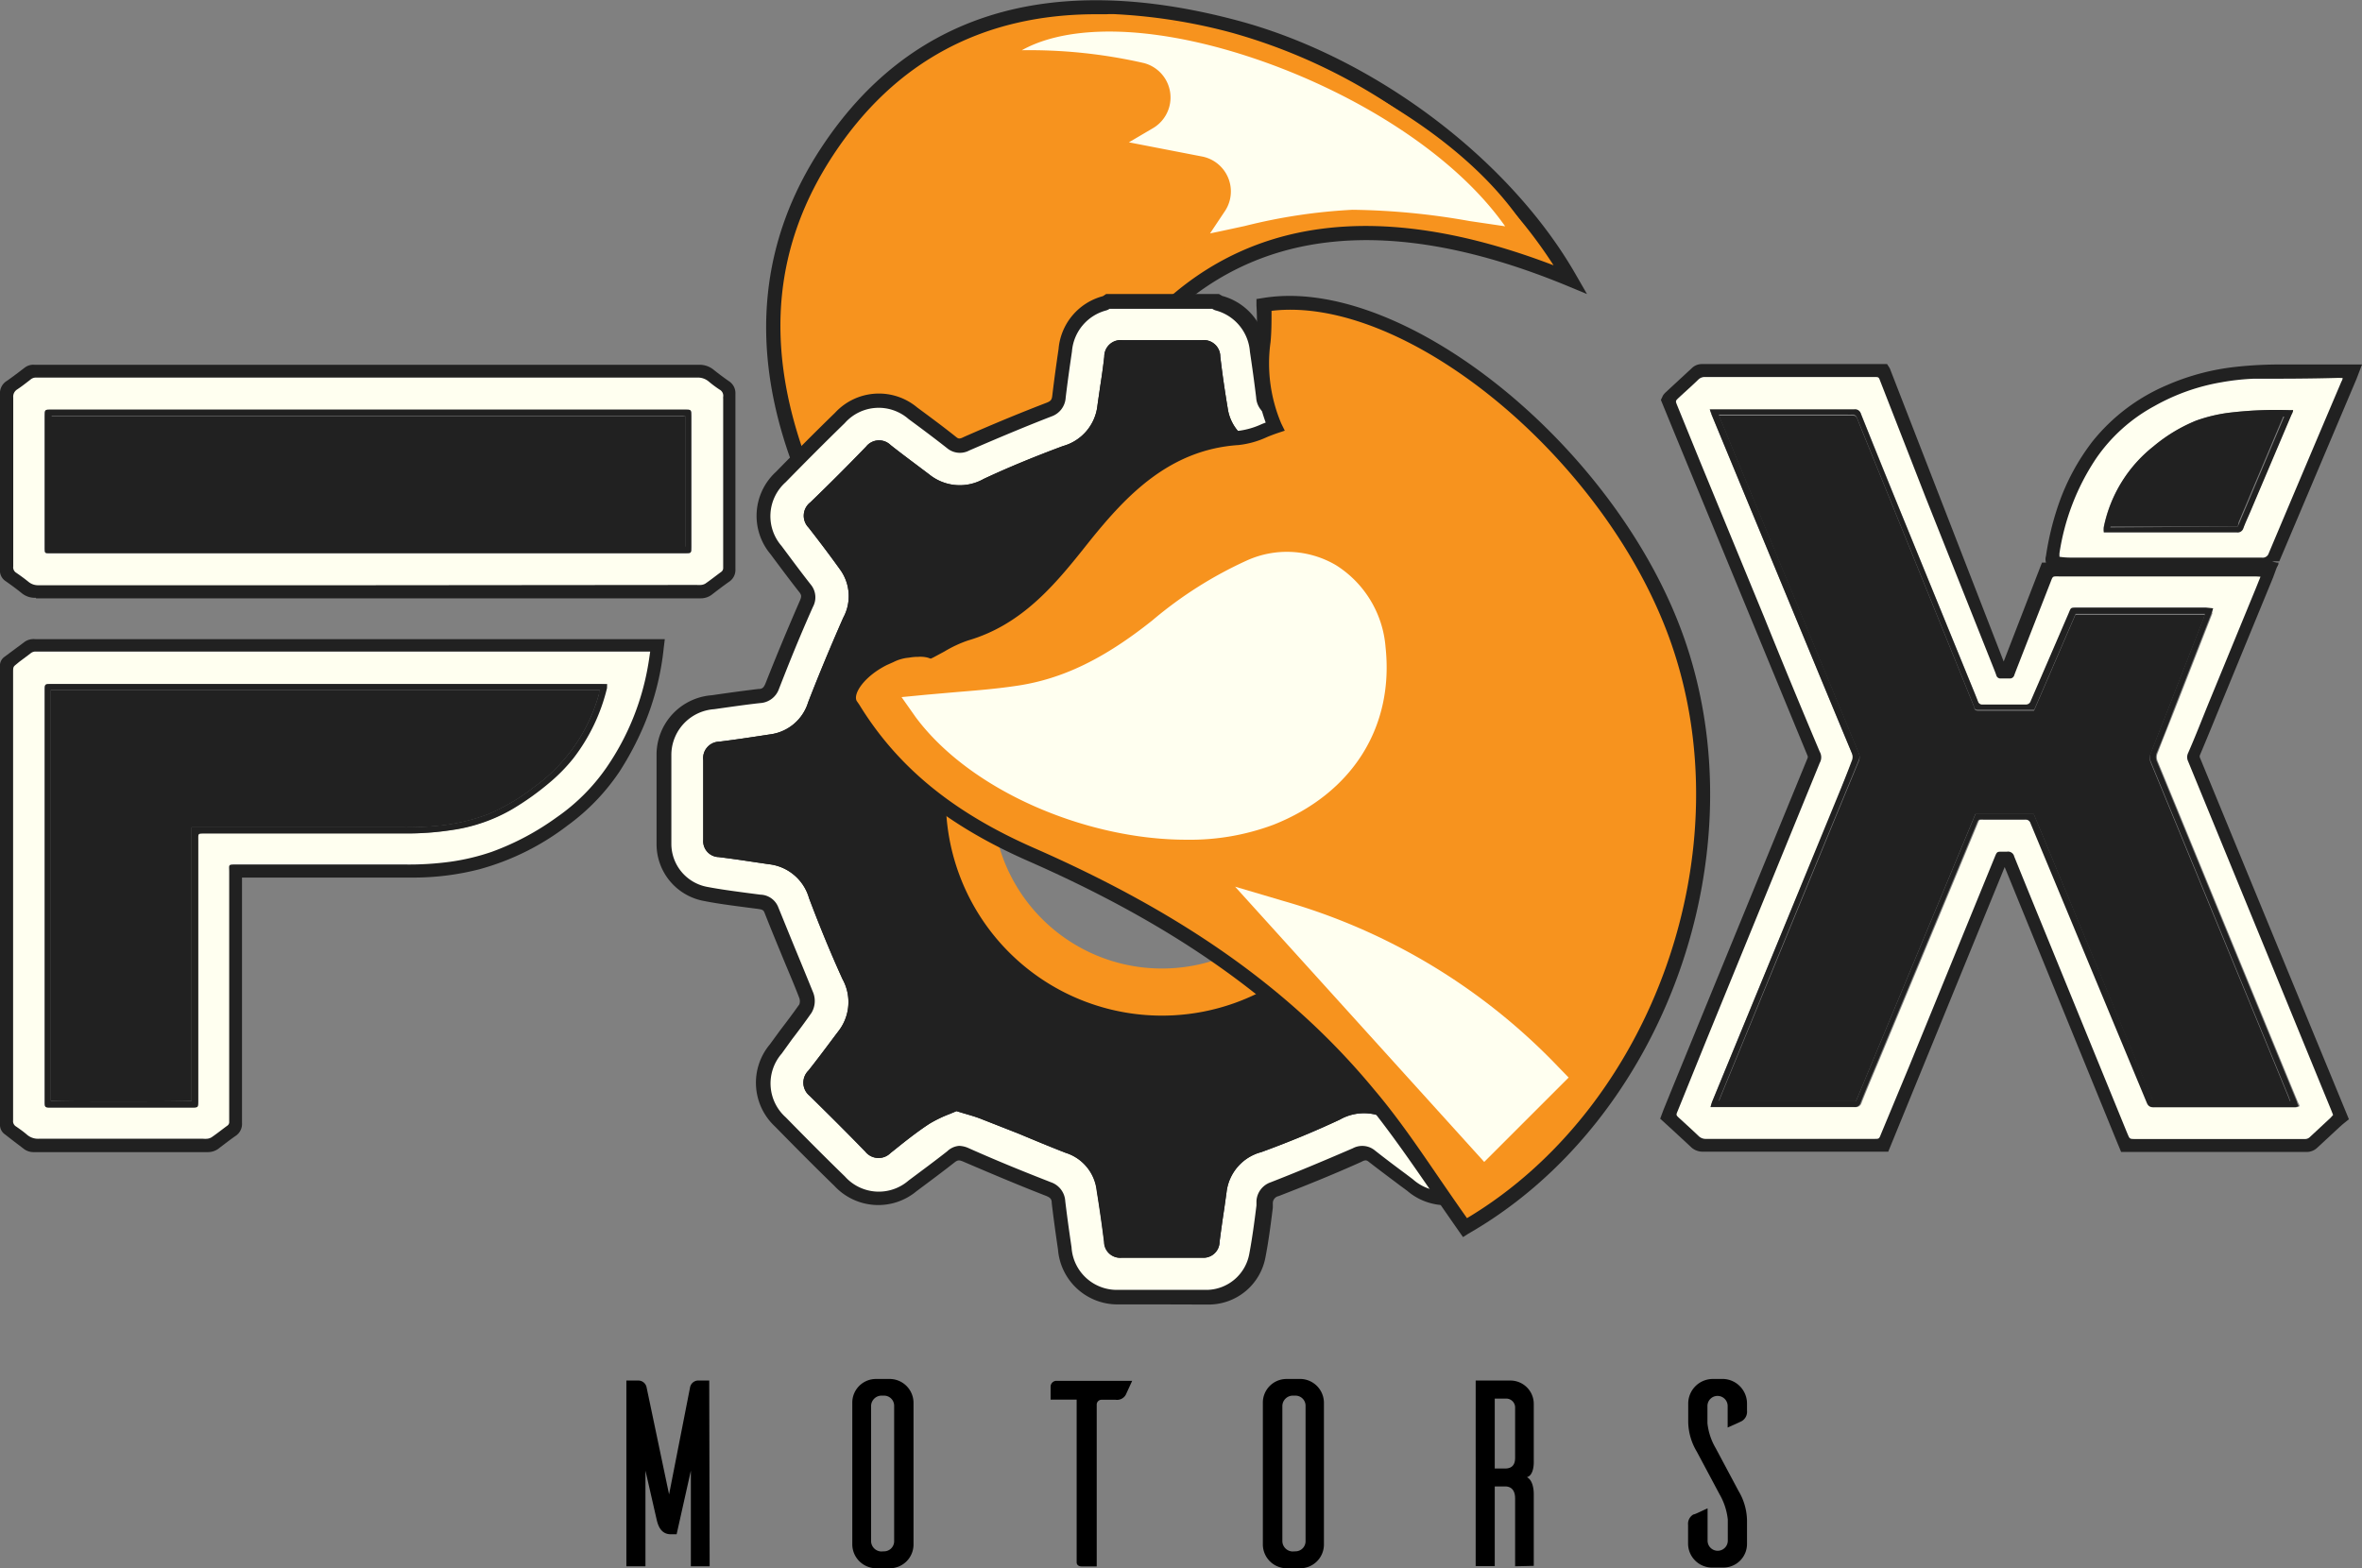 <svg id="Слой_1" data-name="Слой 1" xmlns="http://www.w3.org/2000/svg" viewBox="0 0 165.92 110.18"><rect x="0" y="0" width="165.92" height="110.18" fill="#808080" stroke="none"/><defs><style>.cls-1{fill:#f7931e;}.cls-2{fill:#212121;}.cls-3{fill:ivory;}</style></defs><title>logo_fox</title><path class="cls-1" d="M78.64,50.86c-9.22-1-19.47-9.74-22.69-19C53,23.48,54.21,16.54,58.1,10.64,64,1.62,73.42-1.63,86.69,1.88c9.54,2.52,19,9.57,23.64,17.78-12.41-5.18-22.27-4.36-29.31,3C74.18,29.84,72.09,38.79,78.64,50.86ZM84,17.11c4-.73,7.4-1.8,11.1-1.88s7.82.82,11.72,1.29C100,5.49,77.28-2.41,70.27,4,75,4,79.67,4.16,84.53,6.4l-6,3.46.4.6,8.31,1.68Z"/><path class="cls-2" d="M110.76,19.41c-4.66-8.22-14.28-15.46-23.95-18-13.13-3.47-22.94-.45-29.14,9-4.22,6.42-5,13.71-2.2,21.68,3.3,9.49,13.88,18.34,23.11,19.32l.95.1-.45-.84C73.21,39.81,74,30.78,81.38,23c6.75-7.07,16.42-8,28.75-2.9l1.35.56Zm-4.86-5a33.08,33.08,0,0,1,3.23,4.23C97,14,87.46,15.19,80.66,22.32c-7.56,7.92-8.51,17.06-2.91,27.91-8.65-1.42-18.25-9.68-21.32-18.52-2.7-7.76-2-14.57,2.09-20.8C62.85,4.32,69.06,1,77,1l.5,0h.22a5.74,5.74,0,0,1,.69,0,38.94,38.94,0,0,1,8.12,1.3A39.48,39.48,0,0,1,99,8.31,45.09,45.09,0,0,0,82.27,1.6,4.39,4.39,0,0,1,83,2,4.54,4.54,0,0,1,86.5,3.6c7.31,2.15,15.3,6.66,19.27,12.29l-2.51-.37a49.73,49.73,0,0,0-8.21-.79c-.43,0-.86,0-1.28.07"/><path class="cls-3" d="M84,17.11l1.66-2.49a2,2,0,0,0-1.26-3.07l-5.53-1.12-.11-.66,2.07-1.21a2,2,0,0,0-.52-3.67,39,39,0,0,0-10-.88c7-6.44,29.73,1.46,36.52,12.5-3.91-.47-8-1.37-11.72-1.29S88,16.39,84,17.11Z"/><path class="cls-1" d="M82.89,17.82l2.32-3.47a1.5,1.5,0,0,0-.95-2.3l-5.87-1.19-.22-1.34,2.37-1.38a1.5,1.5,0,0,0-.39-2.75,39.09,39.09,0,0,0-9.88-.86H69l1-.88c3-2.73,8-2.69,11.61-2.18,8.9,1.23,20.94,7.1,25.68,14.79l.54.88-1-.12c-1.2-.14-2.41-.33-3.62-.51a48.06,48.06,0,0,0-8-.77,38.2,38.2,0,0,0-7.38,1.12c-1.17.25-2.37.52-3.65.75ZM79.3,10l5.16,1A2.5,2.5,0,0,1,86,14.9l-1,1.5c.84-.17,1.65-.35,2.44-.52a39,39,0,0,1,7.57-1.14,49.73,49.73,0,0,1,8.21.79l2.51.37c-4.93-7-16-12.27-24.37-13.43-4-.56-7.37-.18-9.58,1.06a36.06,36.06,0,0,1,8.57.9A2.5,2.5,0,0,1,81,9Z"/><circle class="cls-1" cx="77.94" cy="10.18" r="0.86" transform="translate(19.31 62.53) rotate(-49.2)"/><path class="cls-3" d="M116.61,60a4,4,0,0,1-3.36,3l-1.22.17c-.74.1-1.49.21-2.23.3a.86.86,0,0,0-.77.64c-.79,2-1.64,3.94-2.42,5.92a1.13,1.13,0,0,0,.08.91c.64.94,1.36,1.83,2,2.74a3.71,3.71,0,0,1-.33,5.23q-2,2-4.06,4.06a3.71,3.71,0,0,1-5.23.34c-.89-.67-1.79-1.33-2.67-2a.9.9,0,0,0-1.05-.1c-1.92.83-3.84,1.64-5.79,2.4a1,1,0,0,0-.73.92c-.16,1.24-.31,2.49-.54,3.71a3.58,3.58,0,0,1-3.52,3q-3.18.05-6.35,0a3.71,3.71,0,0,1-3.63-3.42c-.16-1.08-.31-2.16-.44-3.25a1,1,0,0,0-.73-.93c-1.94-.76-3.87-1.57-5.79-2.4a.9.9,0,0,0-1.05.1c-.89.7-1.81,1.38-2.72,2.06A3.69,3.69,0,0,1,59,83q-2.1-2.05-4.16-4.16a3.69,3.69,0,0,1-.33-5.13c.69-.93,1.42-1.84,2.08-2.79a1.12,1.12,0,0,0,.08-.91c-.79-2-1.66-4-2.45-6a.9.9,0,0,0-.88-.6c-1.24-.17-2.49-.31-3.71-.55a3.58,3.58,0,0,1-3-3.52q-.05-3.18,0-6.35a3.71,3.71,0,0,1,3.42-3.63c1.08-.16,2.16-.31,3.25-.44a1,1,0,0,0,.92-.73c.76-1.94,1.57-3.87,2.4-5.79a.9.9,0,0,0-.1-1.05c-.7-.89-1.38-1.81-2.06-2.72a3.69,3.69,0,0,1,.33-5.13q2.05-2.1,4.16-4.16A3.69,3.69,0,0,1,64.09,29c.91.68,1.83,1.36,2.72,2.06a.9.9,0,0,0,1.05.1c1.92-.83,3.84-1.64,5.79-2.4a1,1,0,0,0,.73-.93c.13-1.08.28-2.17.44-3.25a3.72,3.72,0,0,1,2.76-3.3,1.13,1.13,0,0,0,.23-.13h7.65a1.12,1.12,0,0,0,.23.13,3.73,3.73,0,0,1,2.76,3.3c.16,1.08.31,2.16.44,3.25a1,1,0,0,0,.73.92c1.94.76,3.87,1.57,5.79,2.4a.9.9,0,0,0,1.05-.1c.89-.7,1.81-1.38,2.72-2.06a3.69,3.69,0,0,1,5.13.33q2.1,2.05,4.15,4.16a3.69,3.69,0,0,1,.33,5.13c-.68.91-1.36,1.83-2.06,2.72a.9.9,0,0,0-.1,1.05c.83,1.92,1.63,3.84,2.4,5.78a.94.94,0,0,0,.85.72c.77.08,1.54.18,2.3.3a6.08,6.08,0,0,1,3,.89,4.87,4.87,0,0,1,1.47,2.23ZM67.16,77.52c.78.25,1.42.41,2,.65,2,.79,3.89,1.63,5.86,2.4a3.66,3.66,0,0,1,2.48,3c.19,1.21.37,2.43.52,3.65.06.48.26.67.75.66q2.84,0,5.67,0c.49,0,.67-.21.73-.68.14-1.17.33-2.34.5-3.51a3.81,3.81,0,0,1,2.77-3.21c1.85-.68,3.69-1.43,5.47-2.27a3.92,3.92,0,0,1,4.41.39c.9.69,1.83,1.36,2.72,2.06a.64.64,0,0,0,1-.07q2-2,4-4a.67.67,0,0,0,.08-1.05c-.77-1-1.53-2-2.26-3a3.67,3.67,0,0,1-.31-3.82c.86-2,1.71-4,2.5-6a3.66,3.66,0,0,1,3-2.47c1.21-.19,2.43-.37,3.65-.52.49-.06.66-.29.65-.76q0-2.84,0-5.67a.61.61,0,0,0-.63-.71c-1.17-.15-2.34-.34-3.51-.5a3.84,3.84,0,0,1-3.27-2.79c-.67-1.85-1.43-3.68-2.27-5.47a3.89,3.89,0,0,1,.36-4.35c.69-.91,1.36-1.83,2.06-2.72a.67.67,0,0,0,0-1.06q-2-2-4-4a.68.68,0,0,0-1.06-.06c-1,.76-1.95,1.5-2.95,2.22a3.68,3.68,0,0,1-3.87.33q-3-1.3-6-2.5a3.64,3.64,0,0,1-2.45-2.94q-.3-1.82-.52-3.65c-.06-.51-.26-.71-.78-.71q-2.8,0-5.6,0c-.52,0-.71.21-.77.71-.14,1.15-.33,2.3-.49,3.45a3.82,3.82,0,0,1-2.74,3.24c-1.87.69-3.72,1.45-5.53,2.29a3.89,3.89,0,0,1-4.35-.38C64,33,63.1,32.38,62.21,31.67a.67.67,0,0,0-1.06.07q-1.94,2-3.91,3.91a.7.7,0,0,0-.09,1.11q1.14,1.45,2.22,2.95a3.69,3.69,0,0,1,.32,3.87c-.85,2-1.68,3.92-2.45,5.91a3.72,3.72,0,0,1-3.07,2.57c-1.19.18-2.38.37-3.58.51-.52.06-.69.29-.69.8q0,2.8,0,5.6a.64.64,0,0,0,.66.75c1.17.14,2.34.34,3.51.5a3.79,3.79,0,0,1,3.21,2.69c.72,1.91,1.5,3.8,2.34,5.66a3.82,3.82,0,0,1-.35,4.17c-.69.93-1.38,1.87-2.1,2.78a.7.7,0,0,0,.05,1.11q2,1.93,3.91,3.92a.7.7,0,0,0,1.11.06c.91-.72,1.81-1.46,2.79-2.09A16.17,16.17,0,0,1,67.16,77.52Z"/><path class="cls-2" d="M81.57,91.65l-3.13,0a4.19,4.19,0,0,1-4.12-3.85c-.16-1.09-.31-2.17-.44-3.26,0-.29-.09-.39-.41-.52-1.7-.66-3.54-1.43-5.8-2.4-.3-.13-.38-.1-.55,0-.9.71-1.82,1.39-2.73,2.07a4.2,4.2,0,0,1-5.78-.37c-1.39-1.35-2.79-2.76-4.16-4.16a4.2,4.2,0,0,1-.37-5.78l.73-1c.46-.6.91-1.2,1.34-1.81a.67.67,0,0,0,0-.44c-.38-1-.78-1.91-1.17-2.86s-.86-2.08-1.27-3.13c-.08-.2-.14-.23-.48-.28l-1-.13c-.9-.12-1.84-.24-2.75-.42a4.06,4.06,0,0,1-3.36-4c0-2.19,0-4.33,0-6.37A4.19,4.19,0,0,1,50,48.85c1.09-.16,2.17-.31,3.26-.44.29,0,.39-.09.52-.41.67-1.7,1.43-3.55,2.41-5.8.13-.3.1-.38,0-.54-.71-.9-1.39-1.82-2.07-2.73a4.19,4.19,0,0,1,.38-5.77c1.36-1.39,2.76-2.8,4.16-4.16a4.19,4.19,0,0,1,5.77-.37c.92.68,1.84,1.36,2.73,2.07.16.13.24.16.55,0,2.27-1,4.11-1.75,5.8-2.4.32-.12.38-.23.41-.52.13-1.09.28-2.18.44-3.26a4.2,4.2,0,0,1,3.11-3.71l.23-.15h7.93l.22.13a4.24,4.24,0,0,1,3.12,3.73c.16,1.09.31,2.17.44,3.26,0,.29.09.39.41.52,1.71.67,3.55,1.43,5.8,2.41.3.13.38.1.54,0,.9-.71,1.82-1.39,2.73-2.07a4.2,4.2,0,0,1,5.78.37c1.38,1.34,2.78,2.74,4.16,4.17a4.2,4.2,0,0,1,.37,5.77c-.68.92-1.36,1.84-2.07,2.73-.13.16-.16.24,0,.55.9,2.07,1.68,4,2.41,5.8.14.35.22.38.44.41.78.08,1.55.19,2.33.31l.45.06a5.46,5.46,0,0,1,2.75.92,5.38,5.38,0,0,1,1.64,2.45l0,.18,0,7.81a4.47,4.47,0,0,1-3.77,3.31l-1.84.25-1.62.21c-.17,0-.24,0-.36.33-.39,1-.79,1.94-1.19,2.91s-.83,2-1.23,3a.67.67,0,0,0,0,.44c.44.65.92,1.27,1.39,1.89l.63.83a4.2,4.2,0,0,1-.38,5.88q-2,2-4.06,4.06a4.2,4.2,0,0,1-5.88.38l-.49-.36c-.73-.55-1.47-1.1-2.19-1.66-.16-.13-.25-.16-.54,0-2.23,1-4.08,1.73-5.8,2.4a.51.51,0,0,0-.41.52l0,.3c-.14,1.13-.29,2.3-.51,3.44a4.06,4.06,0,0,1-4,3.36ZM67.37,80.51a1.75,1.75,0,0,1,.69.17c2.25,1,4.08,1.73,5.77,2.39a1.49,1.49,0,0,1,1,1.33c.13,1.08.28,2.16.44,3.23a3.19,3.19,0,0,0,3.15,3c2,0,4.16,0,6.34,0a3.08,3.08,0,0,0,3-2.55c.21-1.11.36-2.26.5-3.38l0-.3a1.48,1.48,0,0,1,1-1.33c1.72-.67,3.55-1.43,5.77-2.39a1.4,1.4,0,0,1,1.56.16c.71.56,1.44,1.11,2.17,1.65l.49.37a3.21,3.21,0,0,0,4.58-.29q2-2,4.05-4.05a3.21,3.21,0,0,0,.29-4.58l-.63-.82c-.49-.64-1-1.27-1.42-1.93a1.62,1.62,0,0,1-.13-1.37c.4-1,.82-2,1.24-3s.8-1.93,1.18-2.9a1.35,1.35,0,0,1,1.17-1l1.6-.21,1.77-.24a3.46,3.46,0,0,0,3-2.57V52.42a4.31,4.31,0,0,0-1.28-1.93,4.63,4.63,0,0,0-2.28-.73l-.46-.07c-.76-.12-1.51-.22-2.27-.3a1.44,1.44,0,0,1-1.27-1c-.72-1.82-1.5-3.71-2.4-5.77a1.4,1.4,0,0,1,.16-1.56c.7-.89,1.38-1.8,2.05-2.71a3.19,3.19,0,0,0-.29-4.48c-1.38-1.42-2.78-2.81-4.15-4.15a3.19,3.19,0,0,0-4.48-.28c-.91.68-1.82,1.35-2.71,2.05a1.4,1.4,0,0,1-1.56.16c-2.24-1-4.08-1.73-5.77-2.39a1.49,1.49,0,0,1-1-1.33c-.13-1.08-.28-2.16-.44-3.23a3.24,3.24,0,0,0-2.41-2.89.91.91,0,0,1-.23-.11H77.94a.93.93,0,0,1-.23.11,3.24,3.24,0,0,0-2.41,2.89c-.16,1.08-.31,2.15-.44,3.23a1.49,1.49,0,0,1-1,1.33c-1.68.65-3.51,1.41-5.77,2.39a1.4,1.4,0,0,1-1.56-.16c-.89-.7-1.8-1.38-2.71-2.05a3.18,3.18,0,0,0-4.48.29c-1.4,1.36-2.79,2.76-4.15,4.15a3.19,3.19,0,0,0-.29,4.48c.68.91,1.35,1.82,2.05,2.71a1.4,1.4,0,0,1,.16,1.56c-1,2.24-1.73,4.08-2.39,5.77a1.49,1.49,0,0,1-1.33,1c-1.08.12-2.16.28-3.23.43a3.23,3.23,0,0,0-3,3.15c0,2,0,4.16,0,6.34a3.08,3.08,0,0,0,2.55,3c.89.17,1.81.29,2.7.41l1,.13a1.39,1.39,0,0,1,1.27.91c.41,1,.84,2.07,1.27,3.11s.79,1.92,1.18,2.88A1.62,1.62,0,0,1,57,71.17c-.44.63-.9,1.25-1.37,1.86l-.72,1a3.19,3.19,0,0,0,.29,4.48c1.37,1.4,2.76,2.8,4.15,4.15a3.19,3.19,0,0,0,4.48.28c.91-.68,1.82-1.35,2.71-2.05A1.37,1.37,0,0,1,67.37,80.51Zm17.11,7.86h0q-2.83,0-5.66,0a1.14,1.14,0,0,1-1.25-1.1c-.14-1.14-.31-2.33-.52-3.63A3.14,3.14,0,0,0,74.86,81c-1.11-.43-2.21-.89-3.31-1.35l-2.55-1c-.39-.16-.8-.28-1.25-.41l-.56-.17-.48.2a8.83,8.83,0,0,0-1.41.68c-.83.54-1.63,1.17-2.4,1.79l-.34.27a1.19,1.19,0,0,1-1.78-.1c-1.28-1.32-2.6-2.63-3.9-3.91a1.19,1.19,0,0,1-.09-1.78c.64-.81,1.26-1.64,1.88-2.47l.22-.29a3.33,3.33,0,0,0,.29-3.67c-.81-1.78-1.6-3.7-2.35-5.69A3.31,3.31,0,0,0,54,60.72l-1.35-.2c-.72-.11-1.44-.21-2.16-.3A1.12,1.12,0,0,1,49.4,59q0-2.8,0-5.59a1.16,1.16,0,0,1,1.13-1.3c1.06-.13,2.12-.29,3.17-.45l.39-.06a3.22,3.22,0,0,0,2.68-2.26c.71-1.83,1.51-3.77,2.46-5.93A3.18,3.18,0,0,0,59,40c-.68-.95-1.42-1.93-2.2-2.93a1.19,1.19,0,0,1,.13-1.78q2-1.93,3.91-3.91a1.16,1.16,0,0,1,1.72-.11c.58.46,1.18.91,1.78,1.36l.93.7a3.41,3.41,0,0,0,3.83.32c1.71-.8,3.53-1.55,5.57-2.31a3.33,3.33,0,0,0,2.42-2.84c.06-.44.13-.89.19-1.33.11-.7.21-1.4.29-2.11a1.18,1.18,0,0,1,1.28-1.16q2.8,0,5.59,0a1.16,1.16,0,0,1,1.28,1.15c.14,1.21.32,2.43.52,3.63a3.16,3.16,0,0,0,2.14,2.56c2,.79,4,1.64,6.05,2.51a3.17,3.17,0,0,0,3.38-.28c.93-.67,1.89-1.39,2.93-2.21a1.16,1.16,0,0,1,1.72.1q2,2,4,4a1.16,1.16,0,0,1,.09,1.72c-.45.57-.88,1.15-1.31,1.72l-.75,1a3.41,3.41,0,0,0-.31,3.83c.84,1.8,1.61,3.65,2.28,5.51a3.32,3.32,0,0,0,2.87,2.47l1.44.21,2.07.29a1.1,1.1,0,0,1,1.06,1.21q0,2.83,0,5.66a1.12,1.12,0,0,1-1.09,1.26c-1.21.15-2.42.33-3.63.52a3.15,3.15,0,0,0-2.61,2.16c-.73,1.85-1.55,3.83-2.51,6a3.18,3.18,0,0,0,.26,3.33c.63.89,1.34,1.83,2.24,3a1.16,1.16,0,0,1-.12,1.72q-2,2-4,4a1.14,1.14,0,0,1-1.67.11c-.52-.41-1.05-.81-1.59-1.21L98,79a3.44,3.44,0,0,0-3.89-.33c-1.71.8-3.51,1.55-5.51,2.28a3.3,3.3,0,0,0-2.44,2.81L86,84.91c-.12.78-.23,1.56-.33,2.34A1.12,1.12,0,0,1,84.48,88.37Zm-5.88-1a.55.55,0,0,0,.19,0q2.84,0,5.68,0a.58.58,0,0,0,.18,0,.64.64,0,0,0,.05-.22c.1-.79.21-1.58.33-2.36l.17-1.16A4.3,4.3,0,0,1,88.29,80c2-.72,3.75-1.46,5.43-2.25a4.4,4.4,0,0,1,4.92.44l1.12.85c.54.4,1.08.81,1.61,1.22a.44.44,0,0,0,.18.1.47.47,0,0,0,.16-.13q2-2,4-4c.19-.19.19-.2,0-.39-.91-1.16-1.63-2.12-2.27-3a4.16,4.16,0,0,1-.36-4.3c1-2.21,1.77-4.18,2.5-6A4.16,4.16,0,0,1,109,59.75c1.22-.19,2.44-.37,3.67-.52a.42.42,0,0,0,.19-.05.53.53,0,0,0,0-.21q0-2.84,0-5.68a.43.43,0,0,0,0-.17h0a.65.65,0,0,0-.17,0l-2.09-.29-1.43-.21a4.33,4.33,0,0,1-3.67-3.12c-.66-1.83-1.42-3.66-2.25-5.43a4.37,4.37,0,0,1,.42-4.86l.74-1c.44-.58.88-1.17,1.33-1.74.17-.22.17-.23,0-.39q-2-2-4-4c-.17-.18-.18-.18-.39,0-1.06.83-2,1.56-3,2.23a4.19,4.19,0,0,1-4.36.38c-2-.87-4-1.71-6-2.5a4.14,4.14,0,0,1-2.76-3.32c-.2-1.21-.38-2.45-.52-3.67a.49.49,0,0,0-.06-.24h0a1,1,0,0,0-.22,0q-2.81,0-5.61,0a.41.41,0,0,0-.21,0h0a.55.55,0,0,0-.06.25c-.08.71-.19,1.43-.3,2.14-.07.44-.13.88-.19,1.32A4.3,4.3,0,0,1,75,32.29c-2,.75-3.81,1.49-5.49,2.27a4.38,4.38,0,0,1-4.86-.43l-.93-.7c-.6-.45-1.21-.91-1.8-1.38-.2-.16-.21-.16-.39,0q-1.94,2-3.92,3.92c-.22.22-.21.23,0,.44.8,1,1.55,2,2.23,3a4.19,4.19,0,0,1,.37,4.36c-.94,2.14-1.73,4.07-2.44,5.89a4.24,4.24,0,0,1-3.46,2.88l-.39.06c-1.07.16-2.14.33-3.21.45a.48.48,0,0,0-.22.06h0a.52.52,0,0,0,0,.24q0,2.81,0,5.61a.45.45,0,0,0,0,.2h0a.52.52,0,0,0,.2,0c.73.09,1.45.2,2.18.3l1.34.19a4.27,4.27,0,0,1,3.6,3c.74,2,1.53,3.86,2.33,5.63a4.3,4.3,0,0,1-.4,4.68l-.22.29c-.62.84-1.25,1.68-1.89,2.49-.19.25-.18.26,0,.44,1.31,1.28,2.63,2.6,3.92,3.92.19.19.21.2.44,0l.34-.27c.79-.63,1.61-1.28,2.49-1.85a9.52,9.52,0,0,1,1.57-.76l.63-.27.18-.08.18.06.72.22c.48.14.92.27,1.34.44l2.56,1.05c1.1.46,2.19.91,3.29,1.34A4.16,4.16,0,0,1,78,83.48c.21,1.31.38,2.51.52,3.67a.47.47,0,0,0,.05.2Z"/><path class="cls-2" d="M67.16,77.52a16.17,16.17,0,0,0-2.13,1c-1,.63-1.88,1.37-2.79,2.09a.7.7,0,0,1-1.11-.06q-1.93-2-3.91-3.92a.7.7,0,0,1-.05-1.11c.72-.91,1.41-1.85,2.1-2.78a3.82,3.82,0,0,0,.35-4.17c-.84-1.86-1.62-3.75-2.34-5.66a3.79,3.79,0,0,0-3.21-2.69c-1.17-.16-2.34-.35-3.51-.5A.64.64,0,0,1,49.9,59q0-2.8,0-5.6c0-.51.17-.73.69-.8,1.2-.14,2.39-.33,3.58-.51a3.72,3.72,0,0,0,3.07-2.57c.77-2,1.59-4,2.45-5.91a3.69,3.69,0,0,0-.32-3.87q-1.07-1.5-2.22-2.95a.7.7,0,0,1,.09-1.11q2-1.93,3.91-3.91a.67.67,0,0,1,1.06-.07c.89.71,1.81,1.38,2.72,2.07a3.89,3.89,0,0,0,4.35.38c1.81-.84,3.66-1.6,5.53-2.29a3.82,3.82,0,0,0,2.74-3.24c.16-1.15.35-2.29.49-3.45.06-.5.25-.72.77-.71q2.8,0,5.6,0c.52,0,.72.2.78.71q.22,1.83.52,3.65a3.64,3.64,0,0,0,2.45,2.94q3,1.2,6,2.5a3.68,3.68,0,0,0,3.87-.33c1-.72,2-1.46,2.95-2.22a.68.68,0,0,1,1.06.06q2,2,4,4a.67.67,0,0,1,0,1.06c-.7.89-1.37,1.81-2.06,2.72a3.89,3.89,0,0,0-.36,4.35c.84,1.79,1.59,3.62,2.27,5.47a3.84,3.84,0,0,0,3.27,2.79c1.17.16,2.34.35,3.51.5a.61.61,0,0,1,.63.71q0,2.84,0,5.67c0,.47-.16.7-.65.76-1.22.15-2.44.33-3.65.52a3.66,3.66,0,0,0-3,2.47c-.8,2-1.64,4-2.5,6a3.67,3.67,0,0,0,.31,3.82c.72,1,1.48,2,2.26,3a.67.67,0,0,1-.08,1.05q-2,2-4,4a.64.64,0,0,1-1,.07c-.89-.7-1.82-1.37-2.72-2.06a3.92,3.92,0,0,0-4.41-.39c-1.78.84-3.62,1.59-5.47,2.27a3.81,3.81,0,0,0-2.77,3.21c-.17,1.17-.36,2.34-.5,3.51-.06.47-.24.68-.73.68q-2.84,0-5.67,0c-.48,0-.69-.18-.75-.66-.15-1.22-.33-2.44-.52-3.65a3.66,3.66,0,0,0-2.48-3c-2-.77-3.9-1.61-5.86-2.4C68.58,77.93,67.95,77.77,67.16,77.52ZM81.62,41A15.18,15.18,0,1,0,96.8,56.13,15.2,15.2,0,0,0,81.62,41Z"/><path class="cls-2" d="M78.78,88.37a1.12,1.12,0,0,1-1.23-1.1c-.14-1.14-.31-2.33-.52-3.63A3.14,3.14,0,0,0,74.86,81c-1.11-.43-2.21-.89-3.31-1.35l-2.55-1c-.39-.16-.8-.28-1.25-.41l-.56-.17-.48.2a8.83,8.83,0,0,0-1.41.68c-.83.54-1.63,1.17-2.4,1.79l-.34.27a1.19,1.19,0,0,1-1.78-.1c-1.28-1.32-2.6-2.63-3.9-3.91a1.19,1.19,0,0,1-.09-1.78c.64-.81,1.26-1.64,1.88-2.47l.22-.29a3.33,3.33,0,0,0,.29-3.67c-.81-1.78-1.6-3.7-2.35-5.69A3.31,3.31,0,0,0,54,60.72l-1.35-.2c-.72-.11-1.44-.21-2.16-.3A1.12,1.12,0,0,1,49.4,59q0-2.8,0-5.59a1.16,1.16,0,0,1,1.13-1.3c1.06-.13,2.12-.29,3.17-.45l.39-.06a3.22,3.22,0,0,0,2.68-2.26c.71-1.83,1.51-3.77,2.46-5.93A3.18,3.18,0,0,0,59,40c-.68-.95-1.42-1.93-2.2-2.93a1.19,1.19,0,0,1,.13-1.78q2-1.93,3.91-3.91a1.16,1.16,0,0,1,1.72-.11c.58.46,1.18.91,1.78,1.36l.93.7a3.41,3.41,0,0,0,3.83.32c1.71-.8,3.53-1.55,5.57-2.31a3.33,3.33,0,0,0,2.42-2.84c.06-.44.13-.89.19-1.33.11-.7.21-1.4.29-2.11a1.14,1.14,0,0,1,1.28-1.16q2.8,0,5.59,0a1.16,1.16,0,0,1,1.28,1.15c.14,1.21.32,2.43.52,3.63a3.16,3.16,0,0,0,2.14,2.56c2,.79,4,1.64,6.05,2.51a3.17,3.17,0,0,0,3.38-.28c.93-.67,1.89-1.39,2.93-2.21a1.16,1.16,0,0,1,1.72.1q2,2,4,4a1.16,1.16,0,0,1,.09,1.72c-.45.57-.88,1.15-1.31,1.72l-.75,1a3.41,3.41,0,0,0-.31,3.83c.84,1.8,1.61,3.65,2.28,5.51a3.32,3.32,0,0,0,2.87,2.47l1.44.21,2.07.29a1.1,1.1,0,0,1,1.06,1.21q0,2.83,0,5.66a1.12,1.12,0,0,1-1.09,1.26c-1.21.15-2.42.33-3.63.52a3.15,3.15,0,0,0-2.61,2.16c-.73,1.85-1.55,3.83-2.51,6a3.18,3.18,0,0,0,.26,3.33c.63.89,1.34,1.83,2.24,3a1.16,1.16,0,0,1-.12,1.72q-2,2-4,4a1.14,1.14,0,0,1-1.67.11c-.52-.41-1.05-.81-1.59-1.21L98,79a3.44,3.44,0,0,0-3.89-.33c-1.71.8-3.51,1.55-5.51,2.28a3.3,3.3,0,0,0-2.44,2.81L86,84.91c-.12.78-.23,1.56-.33,2.34a1.14,1.14,0,0,1-1.23,1.12q-2.83,0-5.66,0Zm-.19-1a.55.55,0,0,0,.19,0q2.84,0,5.68,0c.14,0,.18,0,.18,0a.64.64,0,0,0,.05-.22c.1-.79.21-1.58.33-2.36l.17-1.16A4.3,4.3,0,0,1,88.29,80c2-.72,3.75-1.46,5.43-2.25a4.4,4.4,0,0,1,4.92.44l1.12.85c.54.4,1.08.81,1.61,1.22a.44.44,0,0,0,.18.1.47.47,0,0,0,.16-.13q2-2,4-4c.19-.19.19-.2,0-.39-.91-1.16-1.63-2.12-2.27-3a4.16,4.16,0,0,1-.36-4.3c1-2.21,1.77-4.18,2.5-6A4.16,4.16,0,0,1,109,59.75c1.22-.19,2.44-.37,3.67-.52a.42.42,0,0,0,.19-.05.53.53,0,0,0,0-.21q0-2.84,0-5.68a.43.43,0,0,0,0-.17h0a.65.65,0,0,0-.17,0l-2.09-.29-1.43-.21a4.33,4.33,0,0,1-3.67-3.12c-.66-1.83-1.42-3.66-2.25-5.43a4.37,4.37,0,0,1,.42-4.86l.74-1c.44-.58.88-1.17,1.33-1.74.17-.22.17-.23,0-.39q-2-2-4-4c-.17-.18-.18-.18-.39,0-1.06.83-2,1.56-3,2.23a4.19,4.19,0,0,1-4.36.38c-2-.87-4-1.71-6-2.5a4.14,4.14,0,0,1-2.76-3.32c-.2-1.21-.38-2.45-.52-3.67a.49.49,0,0,0-.06-.24h0a1,1,0,0,0-.22,0q-2.81,0-5.61,0a.5.5,0,0,0-.21,0h0a.56.56,0,0,0-.06.25c-.08.71-.19,1.43-.3,2.14-.07.44-.13.88-.19,1.32A4.3,4.3,0,0,1,75,32.29c-2,.75-3.81,1.49-5.49,2.27a4.38,4.38,0,0,1-4.86-.43l-.93-.7c-.6-.45-1.21-.91-1.8-1.38-.2-.16-.21-.16-.39,0q-1.94,2-3.92,3.92c-.22.22-.21.23,0,.44.8,1,1.55,2,2.23,3a4.19,4.19,0,0,1,.37,4.36c-.94,2.14-1.73,4.07-2.44,5.89a4.24,4.24,0,0,1-3.46,2.88l-.39.06c-1.07.16-2.14.33-3.21.45a.48.48,0,0,0-.22.06h0a.52.52,0,0,0,0,.24q0,2.81,0,5.61a.45.45,0,0,0,0,.2h0a.52.52,0,0,0,.2,0c.73.09,1.45.2,2.18.3l1.34.19a4.27,4.27,0,0,1,3.6,3c.74,2,1.53,3.86,2.33,5.63a4.3,4.3,0,0,1-.4,4.68l-.22.29c-.62.84-1.25,1.68-1.89,2.49-.19.25-.18.26,0,.44,1.31,1.28,2.63,2.6,3.92,3.92.19.19.21.2.44,0l.34-.27c.79-.63,1.61-1.28,2.49-1.85a9.52,9.52,0,0,1,1.57-.76l.63-.27.18-.08.18.06.72.22c.48.14.92.27,1.34.44l2.56,1.05c1.1.46,2.19.91,3.29,1.34A4.16,4.16,0,0,1,78,83.48c.21,1.31.38,2.51.52,3.67a.47.47,0,0,0,.05.2Zm3-15.52h0a15.68,15.68,0,0,1,0-31.36h0a15.68,15.68,0,0,1,0,31.36Zm0-30.36a14.68,14.68,0,0,0,0,29.36h0a14.68,14.68,0,0,0,0-29.36Z"/><path class="cls-1" d="M81.62,41A15.18,15.18,0,1,1,66.44,56.14,15.2,15.2,0,0,1,81.62,41ZM93.53,56.13A11.91,11.91,0,1,0,81.66,68.05,11.9,11.9,0,0,0,93.53,56.13Z"/><path class="cls-2" d="M46.13,45.41a18.89,18.89,0,0,1-1.37,5.4,20.56,20.56,0,0,1-1.66,3.14,14.47,14.47,0,0,1-3.53,3.66,17.66,17.66,0,0,1-6,3,18,18,0,0,1-4.41.57H16.53c0,.15,0,.27,0,.4q0,4.71,0,9.43,0,3.95,0,7.9a.52.52,0,0,1-.24.49c-.42.29-.82.6-1.22.91a.66.66,0,0,1-.43.15H2.38A.62.62,0,0,1,2,80.32c-.43-.34-.87-.66-1.31-1A.32.32,0,0,1,.5,79a1.79,1.79,0,0,0,0-.21q0-15.87,0-31.75c0-.09,0-.18,0-.26a.26.26,0,0,1,.13-.24L2,45.5a.65.65,0,0,1,.27-.09,1.59,1.59,0,0,1,.26,0H46.13Zm-.47.4H2.53a.54.54,0,0,0-.4.14l-.8.6c-.46.35-.41.23-.41.82q0,15.58,0,31.16c0,.08,0,.16,0,.23a.43.43,0,0,0,.21.42c.26.19.53.37.77.58a1.18,1.18,0,0,0,.83.28H14.27a1.72,1.72,0,0,0,.29,0,.74.74,0,0,0,.3-.1c.37-.27.74-.55,1.11-.82a.3.3,0,0,0,.13-.28c0-.1,0-.2,0-.29q0-8.63,0-17.27c0-.46-.1-.51.52-.51H28.37a21.73,21.73,0,0,0,3.25-.19,15.62,15.62,0,0,0,2.93-.7,18.6,18.6,0,0,0,4.55-2.42,13.79,13.79,0,0,0,3.51-3.51,18,18,0,0,0,2.92-7.2C45.57,46.44,45.61,46.15,45.67,45.8Z"/><path class="cls-2" d="M14.63,80.95H2.38a1.12,1.12,0,0,1-.71-.23c-.43-.33-.87-.66-1.3-1A.81.81,0,0,1,0,79V47.06c0-.14,0-.18,0-.23a.75.75,0,0,1,.33-.69l.55-.41.86-.64a1.09,1.09,0,0,1,.48-.18,1.38,1.38,0,0,1,.29,0H46.7l-.07.56A19.08,19.08,0,0,1,45.22,51a21.27,21.27,0,0,1-1.7,3.21A15,15,0,0,1,39.87,58a17.92,17.92,0,0,1-6.21,3.08,18.59,18.59,0,0,1-4.54.58H17v11q0,3.13,0,6.25a1,1,0,0,1-.45.9c-.39.27-.76.56-1.13.84A1.24,1.24,0,0,1,14.63,80.95ZM1.42,47.1V78.51a2.33,2.33,0,0,1,0,.28,6,6,0,0,1,.81.58.64.64,0,0,0,.5.16H14.48l.12,0,.64-.48.36-.27s0-.09,0-.13V61.11a.79.79,0,0,1,.18-.63,1.12,1.12,0,0,1,.84-.22H28.37a21.59,21.59,0,0,0,3.17-.19,15,15,0,0,0,2.84-.67A18,18,0,0,0,38.81,57a13.17,13.17,0,0,0,3.38-3.39,17.57,17.57,0,0,0,2.84-7l.05-.34H2.48L2,46.67l-.52.39ZM15.68,78.7h0Z"/><path class="cls-2" d="M25.82,41.53H2.53a1,1,0,0,1-.64-.21c-.39-.31-.79-.61-1.2-.9a.38.38,0,0,1-.19-.36c0-.25,0-.51,0-.76q0-5.8,0-11.6a.54.54,0,0,1,.25-.51c.43-.3.84-.61,1.25-.93a.51.51,0,0,1,.38-.13H49.13a1.06,1.06,0,0,1,.72.24c.36.29.73.57,1.1.83a.51.51,0,0,1,.25.48c0,1.82,0,3.64,0,5.46,0,2.28,0,4.56,0,6.84a.51.51,0,0,1-.24.49c-.41.28-.81.59-1.2.9a.77.77,0,0,1-.51.17H25.82Zm0-.41H48.93a1.83,1.83,0,0,0,.29,0,.72.72,0,0,0,.3-.09c.37-.27.74-.55,1.11-.82a.33.33,0,0,0,.15-.3c0-.09,0-.18,0-.26q0-5.8,0-11.6a1,1,0,0,1,0-.15.49.49,0,0,0-.26-.51,8.3,8.3,0,0,1-.75-.56,1.18,1.18,0,0,0-.83-.28H2.54a.58.58,0,0,0-.43.15c-.3.23-.6.47-.92.68a.6.6,0,0,0-.28.57q0,5.89,0,11.78a.82.82,0,0,1,0,.09.45.45,0,0,0,.22.45c.29.2.57.41.85.63a1.05,1.05,0,0,0,.72.24Z"/><path class="cls-2" d="M2.53,42a1.45,1.45,0,0,1-1-.32c-.38-.31-.78-.6-1.18-.88A.88.88,0,0,1,0,40c0-.17,0-.33,0-.5V37.08q0-4.69,0-9.39a1,1,0,0,1,.47-.92c.36-.25.72-.52,1.07-.79l.16-.12a1,1,0,0,1,.73-.23H49.13a1.56,1.56,0,0,1,1,.35c.35.28.71.55,1.07.8a1,1,0,0,1,.46.9c0,1.39,0,2.78,0,4.17v2.81q0,2.66,0,5.32a1,1,0,0,1-.45.9c-.4.28-.79.58-1.18.88a1.28,1.28,0,0,1-.81.28H2.53Zm16-1.41H49.14l.11,0,.65-.49.37-.28s0-.08,0-.12V28a1.17,1.17,0,0,1,0-.22,7.81,7.81,0,0,1-.84-.62.68.68,0,0,0-.5-.16H2.49l-.16.11c-.28.22-.56.44-.86.64,0,0-.06,0-.06.15q0,4.77,0,9.53v2.38a9,9,0,0,1,.88.65.56.56,0,0,0,.4.13H18.5Z"/><path class="cls-3" d="M45.67,45.8c-.05.35-.09.64-.14.92a18,18,0,0,1-2.92,7.2,13.79,13.79,0,0,1-3.51,3.51,18.6,18.6,0,0,1-4.55,2.42,15.62,15.62,0,0,1-2.93.7,21.73,21.73,0,0,1-3.25.19H16.62c-.62,0-.52,0-.52.51q0,8.63,0,17.27c0,.1,0,.2,0,.29a.3.3,0,0,1-.13.28c-.37.27-.73.56-1.11.82a.74.74,0,0,1-.3.1,1.72,1.72,0,0,1-.29,0H2.73a1.18,1.18,0,0,1-.83-.28c-.24-.21-.51-.4-.77-.58a.43.43,0,0,1-.21-.42c0-.08,0-.16,0-.23q0-15.58,0-31.16c0-.59,0-.46.41-.82l.8-.6a.54.54,0,0,1,.4-.14H45.67Zm-3,2.26-.43,0H3.62c-.48,0-.48,0-.48.48q0,14.4,0,28.81c0,.47,0,.47.47.47h9.75c.54,0,.5,0,.5-.49q0-9.16,0-18.32c0-.49,0-.45.47-.45h14a20.81,20.81,0,0,0,3.36-.24,11.71,11.71,0,0,0,4.22-1.46,19.16,19.16,0,0,0,2.54-1.8,12.11,12.11,0,0,0,1.75-1.77,13.09,13.09,0,0,0,2.37-4.94A2.75,2.75,0,0,0,42.64,48.07Z"/><path class="cls-3" d="M25.82,41.12H2.71A1.05,1.05,0,0,1,2,40.88c-.27-.22-.56-.43-.85-.63a.45.45,0,0,1-.22-.45.82.82,0,0,0,0-.09q0-5.89,0-11.78a.6.6,0,0,1,.28-.57c.32-.21.62-.45.92-.68a.58.58,0,0,1,.43-.15h46.4a1.18,1.18,0,0,1,.83.28,8.3,8.3,0,0,0,.75.56.49.49,0,0,1,.26.51,1,1,0,0,0,0,.15q0,5.8,0,11.6c0,.09,0,.18,0,.26a.33.33,0,0,1-.15.3c-.37.27-.73.56-1.11.82a.72.72,0,0,1-.3.09,1.83,1.83,0,0,1-.29,0Zm0-2.25H48.14c.42,0,.42,0,.42-.43,0,0,0,0,0-.06q0-4.57,0-9.13c0-.47,0-.47-.46-.47H3.61c-.47,0-.47,0-.47.47q0,4.58,0,9.16s0,.1,0,.15c0,.28,0,.3.3.31H25.85Z"/><path class="cls-2" d="M42.64,48.07a2.75,2.75,0,0,1,0,.28,13.09,13.09,0,0,1-2.37,4.94,12.11,12.11,0,0,1-1.75,1.77,19.16,19.16,0,0,1-2.54,1.8,11.71,11.71,0,0,1-4.22,1.46,20.81,20.81,0,0,1-3.36.24h-14c-.51,0-.47,0-.47.45q0,9.16,0,18.32c0,.51,0,.49-.5.49H3.61c-.47,0-.47,0-.47-.47q0-14.4,0-28.81c0-.48,0-.48.48-.48H42.21ZM13.46,58.12H28.23a23,23,0,0,0,2.7-.12,13.58,13.58,0,0,0,3.36-.8,14.41,14.41,0,0,0,3.25-1.92,12,12,0,0,0,4.52-6.47c0-.11.05-.21.08-.33H3.57V77.35c.31.06,9.64.05,9.89,0Z"/><path class="cls-2" d="M25.85,38.87H3.44c-.27,0-.29,0-.3-.31,0,0,0-.1,0-.15q0-4.58,0-9.16c0-.47,0-.47.47-.47H48.1c.46,0,.46,0,.46.47q0,4.57,0,9.13s0,0,0,.06c0,.42,0,.43-.42.43Zm22.28-9.65-.11,0H3.77l-.14,0h0l0,0v9.19H48.13Z"/><path class="cls-2" d="M13.46,58.12V77.34c-.24.07-9.58.08-9.89,0V48.49H42.14c0,.12-.05.22-.08.33a12,12,0,0,1-4.52,6.47,14.41,14.41,0,0,1-3.25,1.92,13.58,13.58,0,0,1-3.36.8,23,23,0,0,1-2.7.12H13.46Z"/><path class="cls-2" d="M48.13,29.22v9.22H3.57V29.25l0,0h0l.14,0H48Z"/><path class="cls-2" d="M132.3,80.44H119.68a.69.69,0,0,1-.52-.2c-.55-.53-1.12-1-1.68-1.56l-.23-.21.11-.3q5.05-12.33,10.11-24.65a.73.73,0,0,0,0-.61q-5.06-12.25-10.1-24.5l-.11-.28a1.66,1.66,0,0,1,.13-.15l1.85-1.71a.49.49,0,0,1,.37-.14h12.7l8.24,21.11h.53l2.77-7.14h15.56c0,.13-.08.23-.13.34l-3.68,9c-.48,1.17-1,2.34-1.44,3.5a.76.76,0,0,0,0,.64q4.78,11.63,9.54,23.27l.69,1.69-.23.18-1.72,1.6a.59.59,0,0,1-.44.18H149.33l-.16-.39-7.93-19.42c-.18-.44-.18-.44-.7-.36Zm26.49-39.92-.41,0H144.56c-.43,0-.41,0-.57.38L142,46c-.18.47-.37.95-.55,1.42a.32.32,0,0,1-.35.25h-.59a.3.3,0,0,1-.33-.23c-.07-.2-.15-.4-.23-.6L135.34,35l-3.2-8.2c-.11-.29-.12-.29-.42-.29H119.82a.63.63,0,0,0-.47.18c-.45.43-.92.85-1.38,1.28-.24.22-.24.22-.11.52l1.63,4L124,43.35q2,4.73,3.91,9.47a.79.79,0,0,1,0,.78v0l-3.27,8-4.71,11.52-2,4.94c-.12.29-.12.29.11.5.45.42.91.83,1.36,1.26a.7.7,0,0,0,.53.2h11.86c.32,0,.32,0,.45-.31l2-4.81,5.09-12.47.92-2.25c.14-.35.14-.35.54-.36H141a.44.44,0,0,1,.5.34c.72,1.79,1.45,3.57,2.18,5.35l5.75,14.07c.19.47.13.43.63.43h11.83a.48.48,0,0,0,.37-.15l1.44-1.34.18-.2-.14-.36-.67-1.63-3.74-9.13q-2.82-6.87-5.64-13.74a.67.67,0,0,1,0-.56c.52-1.25,1-2.51,1.55-3.77l3.19-7.76Z"/><path class="cls-2" d="M162,80.94H149l-.29-.7-7.89-19.32-8.18,20h-13a1.18,1.18,0,0,1-.87-.34l-1.24-1.15-.91-.83.24-.64.65-1.6q4.72-11.53,9.45-23.06a.24.24,0,0,0,0-.23l-9.36-22.7-.93-2.27.15-.32a1.7,1.7,0,0,1,.17-.2l.67-.62,1.19-1.1a1,1,0,0,1,.71-.28l13,0,.19.3,8,20.6,2.69-6.95h16.62l-.29.78-.09.25-4,9.73c-.37.91-.75,1.83-1.13,2.73a.26.26,0,0,0,0,.25q4.49,10.92,9,21.85L165,78.64l-.37.3-.12.1-.2.18-1.52,1.41A1.09,1.09,0,0,1,162,80.94Zm-43.67-2.72.46.42.88.82a.21.21,0,0,0,.18.06H131.7l8-19.53a.86.86,0,0,1,1-.67H141a.93.93,0,0,1,1,.65c.54,1.35,1.09,2.69,1.64,4l6.33,15.49v0h12l1.39-1.3-.69-1.68-3.74-9.13q-2.81-6.87-5.64-13.74a1.16,1.16,0,0,1,0-.94c.39-.94.78-1.89,1.17-2.83l3.65-8.9H144.47l0,.06-2.18,5.63-.35.91a.84.84,0,0,1-.84.57h-.55a.8.8,0,0,1-.82-.56c-.06-.16-.12-.32-.18-.48L131.68,27H119.82c-.08,0-.09,0-.12,0l-1,.89-.41.37,6.91,16.75q1.55,3.77,3.11,7.53a1.29,1.29,0,0,1,0,1.22Z"/><path class="cls-2" d="M165.2,26.12c0,.13-.08.22-.12.31l-5.43,12.84c0,.05-.05.11-.07.16a.21.21,0,0,1-.24.17H145.92c-.48,0-1,0-1.44-.06-.3,0-.33-.07-.28-.37a19.59,19.59,0,0,1,.85-3.5,15.14,15.14,0,0,1,2.33-4.32,13,13,0,0,1,5-3.8,15.94,15.94,0,0,1,4.75-1.25,27.54,27.54,0,0,1,3.08-.16h5Zm-.64.44-.23,0c-2,0-4,0-6,.06a16.69,16.69,0,0,0-2.24.25,14.53,14.53,0,0,0-4.7,1.67,11.75,11.75,0,0,0-4.11,3.7,16.34,16.34,0,0,0-2.56,6.63,1.83,1.83,0,0,0,0,.26c.37,0,.72.06,1.07.06H158.9a.44.44,0,0,0,.48-.31q2.54-6,5.1-12.05C164.51,26.74,164.53,26.66,164.56,26.56Z"/><path class="cls-2" d="M159.37,40.09H145.92c-.49,0-1,0-1.47-.06a.82.82,0,0,1-.62-.27.82.82,0,0,1-.11-.69,20.22,20.22,0,0,1,.87-3.59A15.56,15.56,0,0,1,147,31a13.39,13.39,0,0,1,5.22-3.94,16.52,16.52,0,0,1,4.89-1.29,28.09,28.09,0,0,1,3.13-.16h5.68l-.3.79-.08.21-5.43,12.83-.5,0h0l.45.16A.7.7,0,0,1,159.37,40.09Zm-14.16-1.44.53,0H158.9l3.8-9L163.83,27h-1.15c-1.46,0-2.92,0-4.38.05a16.21,16.21,0,0,0-2.17.25A13.93,13.93,0,0,0,151.58,29a11.31,11.31,0,0,0-3.93,3.54A15.61,15.61,0,0,0,145.22,38.65Z"/><path class="cls-3" d="M158.79,40.52l-.35.87-3.19,7.76c-.52,1.26-1,2.52-1.55,3.77a.67.67,0,0,0,0,.56q2.82,6.87,5.64,13.74l3.74,9.13.67,1.63.14.36-.18.2-1.44,1.34a.48.48,0,0,1-.37.15H150.05c-.5,0-.44,0-.63-.43l-5.75-14.07c-.73-1.78-1.46-3.57-2.18-5.35a.44.44,0,0,0-.5-.34h-.32c-.39,0-.39,0-.54.36l-.92,2.25L134.12,74.9l-2,4.81c-.12.31-.13.31-.45.31H119.85a.7.7,0,0,1-.53-.2c-.45-.43-.9-.84-1.36-1.26-.23-.21-.23-.22-.11-.5l2-4.94,4.71-11.52,3.27-8v0a.79.79,0,0,0,0-.78q-2-4.73-3.91-9.47l-4.48-10.88-1.63-4c-.12-.3-.12-.3.11-.52.46-.43.93-.84,1.38-1.28a.63.63,0,0,1,.47-.18h11.89c.31,0,.31,0,.42.29l3.2,8.2L140,46.84c.08.2.16.4.23.6a.3.3,0,0,0,.33.23h.59a.32.32,0,0,0,.35-.25c.18-.48.37-.95.55-1.42l2-5.12c.16-.42.14-.38.57-.38h13.83Zm-3.33,2.22-.45,0h-9c-.58,0-.48,0-.7.47q-1.32,3-2.63,6.09a.35.35,0,0,1-.37.25h-3a.32.32,0,0,1-.35-.23c-.15-.39-.31-.78-.47-1.17l-5-12.24q-1.38-3.4-2.75-6.8a.41.41,0,0,0-.46-.3h-9.78l-.37,0c0,.15.08.25.12.35l2.3,5.56,4.76,11.5q1.39,3.36,2.79,6.72a.69.69,0,0,1,0,.59c-.35.84-.69,1.68-1,2.52L123.8,68.84l-2.58,6.27-.95,2.31a3.7,3.7,0,0,0-.11.37l.34,0h9.81a.42.42,0,0,0,.46-.31c.36-.91.74-1.81,1.12-2.71l5.25-12.6c.58-1.39,1.15-2.78,1.73-4.17.2-.48.12-.41.61-.41h2.82a.38.38,0,0,1,.41.28c.9,2.19,1.82,4.37,2.73,6.56l5.43,13.06c.09.22.2.35.46.31h10a1,1,0,0,0,.2-.07c0-.11-.07-.2-.11-.29l-.47-1.14-5.26-12.78q-2.05-5-4.11-10a.78.78,0,0,1,0-.64c.38-1,.75-1.91,1.13-2.87l2.7-6.91C155.38,43,155.41,42.9,155.46,42.74Z"/><path class="cls-3" d="M164.56,26.56c0,.1-.05.18-.09.26q-2.55,6-5.1,12.05a.44.44,0,0,1-.48.31H145.74c-.35,0-.7,0-1.07-.06a1.83,1.83,0,0,1,0-.26,16.34,16.34,0,0,1,2.56-6.63,11.75,11.75,0,0,1,4.11-3.7,14.53,14.53,0,0,1,4.7-1.67,16.69,16.69,0,0,1,2.24-.25c2,0,4,0,6-.06Zm-3.48,2.26-.17,0a27.83,27.83,0,0,0-4.39.19,11,11,0,0,0-2.22.54,11.27,11.27,0,0,0-3,1.81A9.68,9.68,0,0,0,147.78,37a3.11,3.11,0,0,0,0,.33l.35,0h9a.42.42,0,0,0,.46-.3c.14-.38.31-.74.47-1.11l2.9-6.84C161,29.06,161,28.95,161.08,28.81Z"/><path class="cls-2" d="M155.46,42.74c-.05.16-.08.26-.12.36L152.64,50c-.37,1-.74,1.92-1.13,2.87a.78.78,0,0,0,0,.64q2.06,5,4.11,10l5.26,12.78.47,1.14c0,.09.07.18.11.29a1,1,0,0,1-.2.07h-10c-.25,0-.37-.09-.46-.31l-5.43-13.06c-.91-2.19-1.82-4.37-2.73-6.56a.38.38,0,0,0-.41-.28h-2.82c-.49,0-.41-.07-.61.41-.58,1.39-1.15,2.78-1.73,4.17l-5.25,12.6c-.38.9-.76,1.8-1.12,2.71a.42.42,0,0,1-.46.31H120.5l-.34,0a3.7,3.7,0,0,1,.11-.37l.95-2.31,2.58-6.27L129.07,56c.35-.84.69-1.69,1-2.52a.69.69,0,0,0,0-.59q-1.4-3.36-2.79-6.72l-4.76-11.5-2.3-5.56c0-.1-.07-.2-.12-.35l.37,0h9.78a.41.41,0,0,1,.46.3q1.36,3.41,2.75,6.8l5,12.24c.16.39.32.78.47,1.17a.32.32,0,0,0,.35.23h3a.35.35,0,0,0,.37-.25q1.3-3,2.63-6.09c.22-.5.12-.47.7-.47h9ZM130.37,77.38l8.4-20.18h4.1l8.39,20.17h9.63l-.13-.35q-4.83-11.75-9.67-23.5a.78.78,0,0,1,0-.64q1.85-4.71,3.69-9.43l.11-.32h-9.09l-2.91,6.74-.22,0H139c-.17,0-.29,0-.33-.21a.9.9,0,0,0-.05-.14l-6.55-16.15c-.54-1.33-1.08-2.66-1.62-4-.07-.17-.15-.25-.34-.24s-.37,0-.56,0H121.1l-.36,0,.13.34q4.84,11.68,9.68,23.37a.72.72,0,0,1,0,.61q-2.82,6.83-5.63,13.67L120.87,77l-.13.34Z"/><path class="cls-2" d="M161.08,28.81c0,.14-.07.25-.12.35L158.06,36c-.16.37-.33.73-.47,1.11a.42.42,0,0,1-.46.3h-9l-.35,0a3.11,3.11,0,0,1,0-.33,9.68,9.68,0,0,1,3.49-5.72,11.27,11.27,0,0,1,3-1.81,11,11,0,0,1,2.22-.54,27.83,27.83,0,0,1,4.39-.19ZM157.19,37l.11-.24,3.16-7.49s0,0,0,0l0,0h-.17c-1,0-1.94,0-2.9.11a11,11,0,0,0-2.53.47,10.34,10.34,0,0,0-3.32,1.89,9.27,9.27,0,0,0-3.2,4.9c0,.13-.06.26-.1.42Z"/><path class="cls-2" d="M130.37,77.38h-9.62l.13-.34,4.05-9.85q2.81-6.84,5.63-13.67a.72.72,0,0,0,0-.61q-4.85-11.68-9.68-23.37l-.13-.34.36,0h8.46c.19,0,.37,0,.56,0s.27.07.34.24c.53,1.34,1.08,2.67,1.62,4l6.55,16.15a.9.9,0,0,1,.05.14c0,.18.16.22.33.21h3.64l.22,0,2.91-6.74h9.09l-.11.32q-1.84,4.71-3.69,9.43a.78.78,0,0,0,0,.64q4.84,11.75,9.67,23.5l.13.35h-9.63L142.86,57.2h-4.1Z"/><path class="cls-2" d="M157.19,37h-9c0-.16.07-.29.1-.42a9.27,9.27,0,0,1,3.2-4.9,10.34,10.34,0,0,1,3.32-1.89,11,11,0,0,1,2.53-.47c1-.07,1.94-.08,2.9-.11h.17l0,0s0,0,0,0l-3.16,7.49Z"/><path class="cls-1" d="M117.79,44.84c-4.68-13.12-19.28-25-29-23.41.17,2.75-.72,5.6.72,8.54a10.57,10.57,0,0,1-2.54.81c-4.85.32-7.92,3.36-10.72,6.83-2.34,2.89-4.61,5.81-8.41,6.95a16.17,16.17,0,0,0-2.51,1.22,3.29,3.29,0,0,0-1.6-.05,3.35,3.35,0,0,0-1.21.36l-.46.21c-1.75.87-2.8,2.3-2.36,3.2l.06.1a.84.84,0,0,0,.15.2C63,54.8,67.4,57.83,72.41,60c9.09,4,17.35,9.16,23.75,16.87,2.45,3,4.51,6.23,6.76,9.36C116.55,78.4,123.19,60,117.79,44.84ZM65.17,49.78c2.32-.22,4.42-.33,6.49-.64a20.86,20.86,0,0,0,9.91-4.8A27.51,27.51,0,0,1,88,40.27c4-1.68,7.88.92,8.35,5.29C96.88,50.71,94.17,55,89.07,57,81.88,59.83,70,56.33,65.17,49.78Zm39.12,30.41L89.87,64.24a42.14,42.14,0,0,1,18.92,11.46Z"/><path class="cls-2" d="M102.77,86.92l-.26-.37c-.7-1-1.39-2-2.08-3-1.47-2.13-3-4.34-4.66-6.35C90.1,70.38,82.61,65.06,72.21,60.49c-5.85-2.57-9.88-5.88-12.67-10.41a1.34,1.34,0,0,1-.19-.27l-.06-.11c-.59-1.19.52-2.85,2.58-3.87l.49-.22a3.73,3.73,0,0,1,1.36-.39,3.84,3.84,0,0,1,1.58,0l.57-.31a9.4,9.4,0,0,1,1.85-.86c3.54-1.06,5.69-3.71,8-6.53l.21-.25c2.6-3.21,5.81-6.67,11.08-7a5.52,5.52,0,0,0,1.64-.48l.26-.1A12.34,12.34,0,0,1,88.26,24a21.08,21.08,0,0,0,0-2.54l0-.45.45-.07c9.85-1.63,24.76,10.36,29.54,23.74h0c5.44,15.24-1.33,34.1-15.1,42ZM64.51,46.15a3.85,3.85,0,0,0-.67.06,2.94,2.94,0,0,0-1.08.31l-.45.2c-1.55.77-2.41,2-2.13,2.53l.18.26c2.68,4.37,6.58,7.57,12.25,10.06,10.55,4.63,18.15,10,23.93,17,1.7,2,3.23,4.27,4.71,6.43.6.87,1.19,1.73,1.8,2.59,13.1-7.83,19.5-25.94,14.27-40.6-4.56-12.79-18.55-24.28-28-23.15,0,.74,0,1.48-.07,2.2A10.83,10.83,0,0,0,90,29.75l.25.51-.54.18c-.23.08-.47.17-.71.27a6.35,6.35,0,0,1-2,.56c-4.87.32-7.9,3.59-10.37,6.64l-.2.25C74.18,41,71.84,43.88,68,45a8.54,8.54,0,0,0-1.65.77l-.78.42-.19.09-.2-.07A2.12,2.12,0,0,0,64.51,46.15Zm39.77,34.77-16-17.64,1.69.49a42.49,42.49,0,0,1,19.14,11.6l.34.35ZM91.47,65.27l12.85,14.2,3.77-3.76A41.41,41.41,0,0,0,91.47,65.27ZM83.3,58.49c-6.85,0-14.78-3.33-18.53-8.41l-.52-.71.88-.08,2.16-.19c1.49-.12,2.91-.24,4.3-.45,3.24-.49,6.22-1.94,9.68-4.7a28,28,0,0,1,6.53-4.14,6.33,6.33,0,0,1,5.78.3,7,7,0,0,1,3.26,5.4c.58,5.39-2.26,9.85-7.57,12A16.28,16.28,0,0,1,83.3,58.49ZM66.14,50.2c5,5.9,15.94,9,22.75,6.33,4.87-1.92,7.47-6,6.94-10.92A6,6,0,0,0,93.06,41a5.35,5.35,0,0,0-4.88-.23,27.15,27.15,0,0,0-6.29,4c-3.6,2.88-6.73,4.39-10.15,4.91-1.43.22-2.85.33-4.37.46Z"/><path class="cls-3" d="M65.17,49.78c2.32-.22,4.42-.33,6.49-.64a20.86,20.86,0,0,0,9.91-4.8A27.51,27.51,0,0,1,88,40.27c4-1.68,7.88.92,8.35,5.29C96.88,50.71,94.17,55,89.07,57,81.88,59.83,70,56.33,65.17,49.78Z"/><path class="cls-3" d="M83.33,59c-7,0-15.13-3.41-19-8.6l-1-1.42,1.76-.17,2.17-.19c1.49-.12,2.89-.24,4.26-.45,3.14-.48,6.06-1.89,9.44-4.59a28.49,28.49,0,0,1,6.65-4.21,6.81,6.81,0,0,1,6.22.33,7.5,7.5,0,0,1,3.5,5.78c.6,5.62-2.35,10.28-7.88,12.47A16.7,16.7,0,0,1,83.33,59ZM67.2,50.61c5.09,5.18,15.28,7.92,21.51,5.46,4.65-1.84,7.13-5.72,6.63-10.4a5.52,5.52,0,0,0-2.53-4.27,4.86,4.86,0,0,0-4.44-.2,26.7,26.7,0,0,0-6.17,3.92c-3.67,2.93-6.88,4.48-10.39,5-1.44.22-2.88.34-4.4.46Z"/><path class="cls-3" d="M89.87,64.24a42.14,42.14,0,0,1,18.92,11.46l-4.49,4.48Z"/><path class="cls-3" d="M104.26,81.64,86.76,62.3l3.38,1A43,43,0,0,1,109.5,75l.69.71ZM93.18,66.41l11.15,12.32,3-3A40.91,40.91,0,0,0,93.18,66.41Z"/><path d="M49.85,110.05H48.53v-6.72l-1,4.47h-.41c-.78,0-.93-.78-1-1.06l-.78-3.41v6.72H44V97h.82a.59.59,0,0,1,.6.48L47,105l1.47-7.5A.59.59,0,0,1,49,97h.82Z"/><path d="M62.55,96.89a1.68,1.68,0,0,1,1.62,1.66v10a1.67,1.67,0,0,1-1.62,1.64h-1a1.69,1.69,0,0,1-1.68-1.64v-10a1.66,1.66,0,0,1,1.68-1.66ZM62.1,109a.71.71,0,0,0,.71-.73V98.79a.71.71,0,0,0-.71-.73H61.9a.74.74,0,0,0-.71.73v9.49a.74.74,0,0,0,.71.73Z"/><path d="M79.08,98a.7.7,0,0,1-.71.35h-1a.34.34,0,0,0-.33.32v11.39H76c-.32,0-.37-.19-.37-.28V98.34H73.8v-.91a.41.41,0,0,1,.41-.41h5.32Z"/><path d="M91.41,96.89A1.68,1.68,0,0,1,93,98.55v10a1.67,1.67,0,0,1-1.62,1.64h-1a1.68,1.68,0,0,1-1.67-1.64v-10a1.66,1.66,0,0,1,1.67-1.66ZM91,109a.71.71,0,0,0,.71-.73V98.79a.71.71,0,0,0-.71-.73h-.21a.74.74,0,0,0-.71.73v9.49a.74.74,0,0,0,.71.73Z"/><path d="M106.43,110.05v-4.77c0-.63-.33-.84-.69-.84H105v5.6h-1.34V97h2.44a1.64,1.64,0,0,1,1.64,1.64v4s.06,1-.48,1.15c.52.26.48,1.23.48,1.23v5Zm-.69-6.87c.35,0,.69-.15.69-.74v-3.5a.63.63,0,0,0-.69-.67H105v4.91Z"/><path d="M121.36,100.3V98.79a.71.71,0,1,0-1.42,0V100a4.38,4.38,0,0,0,.58,1.75l1.6,3a4.18,4.18,0,0,1,.6,2.07v1.66a1.66,1.66,0,0,1-1.68,1.66h-.84a1.69,1.69,0,0,1-1.62-1.66v-1.34a.76.76,0,0,1,.37-.73c.11,0,.65-.28,1-.43v2.27a.71.71,0,1,0,1.42,0v-1.49a4.51,4.51,0,0,0-.58-1.77l-1.6-3a4.18,4.18,0,0,1-.6-2.07V98.62a1.73,1.73,0,0,1,1.67-1.73h.84a1.73,1.73,0,0,1,1.62,1.73v.5a.76.76,0,0,1-.37.73C122.24,99.91,121.71,100.15,121.36,100.3Z"/></svg>